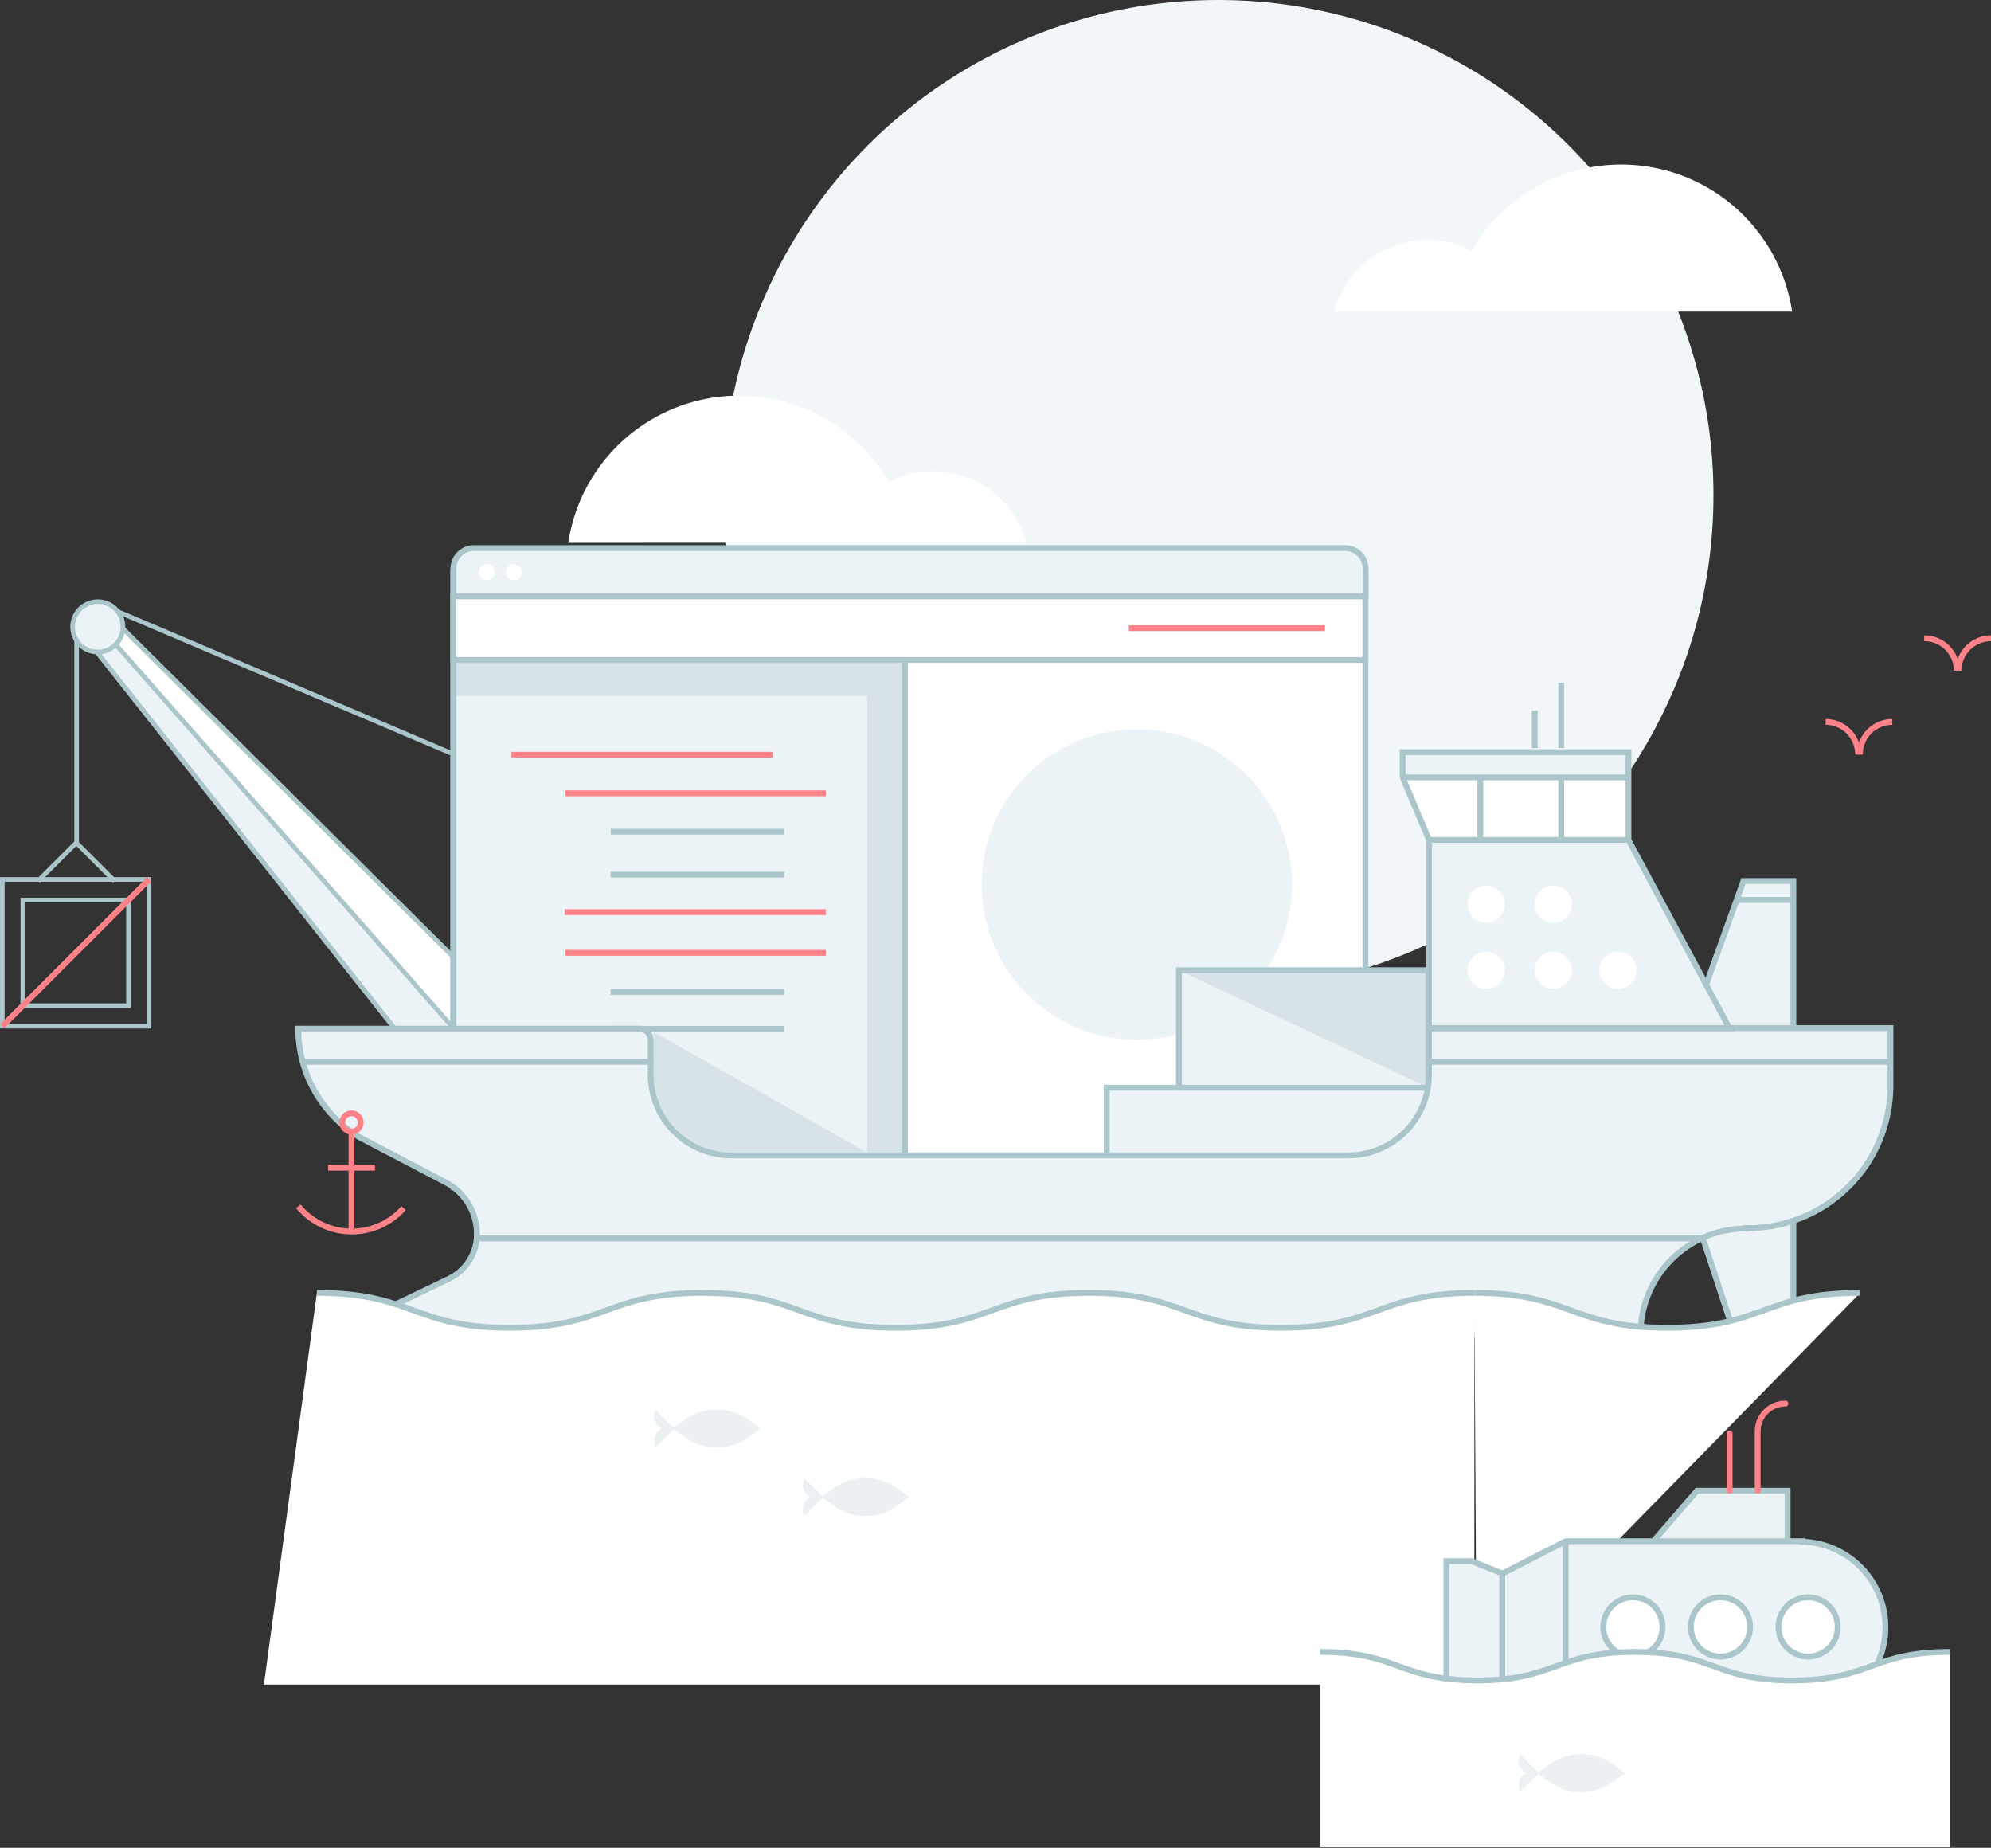 <svg viewBox="0 0 430 399" xmlns="http://www.w3.org/2000/svg"><rect x="0" y="0" width="430" height="399" fill="#333333" stroke="none"/><g fill="none" fill-rule="evenodd"><circle cx="263.11" cy="106.95" fill="#f1f6f8" r="106.95"/><path d="m122.72 117.21c2.355-15.671 14.349-28.147 29.915-31.119 15.566-2.972 31.312 4.208 39.275 17.909 5.631-2.867 12.254-3.047 18.031-.489 5.778 2.558 10.097 7.582 11.759 13.679z" fill="#fff"/><path d="m387.05 67.29c-2.362-15.668-14.358-28.138-29.922-31.105-15.565-2.967-31.307 4.215-39.268 17.915-5.631-2.867-12.254-3.047-18.031-.489s-10.097 7.582-11.759 13.679z" fill="#fff"/><g stroke="#aac6ca"><path d="m139.7 248.18-118.14-117.4-5.01 4.45 106.26 134.37h17z" fill="#fff"/><path d="m186.6 200.51-164.69-69.95"/><path d="m19.4 132.8 120.41 136.8h-17l-106.26-134.37z" fill="#ecf3f6"/><path d="m16.55 135.23v46.74"/><circle cx="21.12" cy="135.36" fill="#ecf3f6" r="5.44"/><g stroke-width="1.26"><path d="m102.32 118.89h188.18c2.425 0 4.39 1.965 4.39 4.39v126.55h-197v-126.55c-0-1.171.468-2.294 1.3-3.118.832-.824 1.959-1.282 3.13-1.272z" fill="#fff"/><path d="m195.41 126.78v123.05" fill="#fff"/><path d="m290.5 118.35h-188.18c-2.422.005-4.385 1.968-4.39 4.39v6h197v-6c0-1.171-.468-2.294-1.3-3.118s-1.959-1.282-3.13-1.272z" fill="#ecf3f6"/><path d="m97.93 128.78h97.48v127.52h-97.48z" fill="#ecf3f6"/><path d="m97.93 128.78h196.95v13.73h-196.95z" fill="#fff"/></g></g><path d="m286.15 135.65h-42.36" stroke="#ff8288" stroke-width="1.26"/><path d="m194.75 142.81h-96.19v7.45h88.72v98.61h7.45v-98.61h.02z" fill="#baccd3" opacity=".4"/><path d="m24.74 190.23-8.26-8.26-8.27 8.26" stroke="#aac6ca"/><circle cx="105.11" cy="123.57" fill="#fff" r="1.72"/><circle cx="110.99" cy="123.57" fill="#fff" r="1.72"/><g stroke-width="1.26"><path d="m110.45 162.97h56.41" stroke="#ff8288"/><path d="m121.96 171.29h56.41" stroke="#ff8288"/><path d="m121.96 196.96h56.41" stroke="#ff8288"/><path d="m121.96 205.75h56.41" stroke="#ff8288"/><path d="m131.89 179.59h37.46" stroke="#aac6ca"/><path d="m131.89 188.87h37.46" stroke="#aac6ca"/><path d="m131.89 214.19h37.46" stroke="#aac6ca"/><path d="m131.89 222.15h37.46" stroke="#aac6ca"/></g><circle cx="245.52" cy="190.99" fill="#ecf3f6" r="33.51"/><path d="m239.01 234.87h75.83v17.33h-75.83z" fill="#ecf3f6" stroke="#aac6ca" stroke-width="1.26"/><path d="m254.61 209.5h53.88v25.37h-53.88z" fill="#ecf3f6" stroke="#aac6ca" stroke-width="1.26"/><path d="m308.49 234.87v-25.37h-53.88" fill="#baccd3" opacity=".4"/><path d="m.5 189.9h31.69v31.69h-31.69z" stroke="#aac6ca"/><path d="m4.93 194.34h22.82v22.82h-22.82z" stroke="#aac6ca"/><path d="m387.32 222.08v-31.84h-10.78l-11.46 31.84z" fill="#ecf3f6" stroke="#aac6ca" stroke-width="1.26"/><path d="m308.62 222.08v-40.72l-5.68-13.51v-5.44h48.76v18.95l21.84 40.72z" fill="#ecf3f6"/><path d="m332.29 167.85h-21.3-8.05l5.68 13.51h43.08v-13.51z" fill="#fff"/><path d="m387.32 262.16v25.95l-10.78 5.9-11.49-34.95z" fill="#ecf3f6" stroke="#aac6ca" stroke-width="1.26"/><path d="m377.14 265.27c-12.614 0-22.84 10.226-22.84 22.84h-282.3l25-12c3.677-1.793 6.008-5.529 6-9.62.004-4.71-2.613-9.032-6.79-11.21l-18.49-9.67c-8.253-4.951-13.305-13.866-13.31-23.49h73.59c.67-.003 1.314.262 1.788.735s.742 1.115.742 1.785v7.36c-.011 4.638 1.826 9.09 5.104 12.372 3.278 3.282 7.728 5.123 12.366 5.118h133.2c4.63-.008 9.067-1.855 12.334-5.136 3.267-3.28 5.097-7.725 5.086-12.354v-10h99.67v12.44c.001 8.225-3.294 16.108-9.147 21.886s-13.778 8.971-22.003 8.864z" fill="#ecf3f6" stroke="#aac6ca" stroke-width="1.26"/><path d="m308.62 222.08v-40.72l-5.68-13.51v-5.44h48.76v18.95l21.84 40.72z" stroke="#aac6ca" stroke-width="1.26"/><path d="m367.51 267.4h-264.77" fill="#ecf3f6" stroke="#aac6ca" stroke-width="1.26"/><path d="m302.94 167.85h48.76" fill="#ecf3f6" stroke="#aac6ca" stroke-width="1.26"/><path d="m351.7 181.36h-43.51" fill="#ecf3f6" stroke="#aac6ca" stroke-width="1.26"/><path d="m68.44 279.18c20.83 0 20.83 7.53 41.66 7.53s20.83-7.53 41.66-7.53 20.83 7.53 41.67 7.53 20.83-7.53 41.66-7.53 20.83 7.53 41.67 7.53 20.83-7.53 41.66-7.53v84.57h-261.42z" fill="#fff"/><path d="m68.44 279.18c20.83 0 20.83 7.53 41.66 7.53s20.83-7.53 41.66-7.53 20.83 7.53 41.67 7.53 20.83-7.53 41.66-7.53 20.83 7.53 41.67 7.53 20.83-7.53 41.66-7.53" stroke="#aac6ca" stroke-width="1.26"/><path d="m401.75 279.18c-20.83 0-20.83 7.53-41.67 7.53s-20.83-7.53-41.66-7.53l.49 84.57" fill="#fff"/><path d="m401.75 279.18c-20.83 0-20.83 7.53-41.67 7.53s-20.83-7.53-41.66-7.53" stroke="#aac6ca" stroke-width="1.26"/><path d="m319.7 167.85v13.51" fill="#ecf3f6" stroke="#aac6ca" stroke-width="1.26"/><path d="m337.19 167.85v13.51" fill="#ecf3f6" stroke="#aac6ca" stroke-width="1.26"/><path d="m308.19 229.28h100.1" fill="#ecf3f6" stroke="#aac6ca" stroke-width="1.26"/><path d="m65.44 229.28h75.08" fill="#ecf3f6" stroke="#aac6ca" stroke-width="1.26"/><circle cx="320.96" cy="195.25" fill="#fff" r="4.01"/><circle cx="335.47" cy="195.25" fill="#fff" r="4.01"/><circle cx="320.96" cy="209.5" fill="#fff" r="4.01"/><circle cx="335.47" cy="209.5" fill="#fff" r="4.01"/><circle cx="349.42" cy="209.5" fill="#fff" r="4.01"/><path d="m337.19 161.51v-14.08" fill="#ecf3f6" stroke="#aac6ca" stroke-width="1.26"/><path d="m331.46 161.51v-8.05" fill="#ecf3f6" stroke="#aac6ca" stroke-width="1.26"/><path d="m375.2 194.33h12.12" fill="#ecf3f6" stroke="#aac6ca" stroke-width="1.26"/><path d="m174.26 322.71c.219.215.469.397.74.54-.271.143-.521.325-.74.54-.922.921-1.144 2.331-.55 3.49l3.9-3.91 2.22 1.65c4.21 3.123 9.969 3.114 14.17-.02l2.38-1.77-2.38-1.75c-4.201-3.119-9.949-3.119-14.15 0l-2.22 1.65-3.9-3.9c-.594 1.153-.38 2.556.53 3.48z" fill="#baccd3" opacity=".3"/><path d="m142.15 307.93c.22.221.473.407.75.55-.279.136-.532.319-.75.54-.917.919-1.139 2.323-.55 3.48l3.9-3.9 2.22 1.65c4.204 3.109 9.946 3.109 14.15 0l2.39-1.77-2.39-1.77c-4.201-3.119-9.949-3.119-14.15 0l-2.22 1.64-3.9-3.9c-.589 1.157-.367 2.561.55 3.48z" fill="#baccd3" opacity=".3"/><g stroke-width="1.26"><g stroke="#ff8288"><path d="m394.29 155.88c1.865-0 3.653.744 4.968 2.068 1.314 1.324 2.046 3.117 2.032 4.982"/><path d="m408.68 155.88c-1.865-0-3.653.744-4.968 2.068-1.314 1.324-2.046 3.117-2.032 4.982"/><path d="m415.57 137.82c1.865-.013 3.659.718 4.982 2.032 1.324 1.314 2.068 3.102 2.068 4.968"/><path d="m430 137.82c-3.866 0-7 3.134-7 7"/><circle cx="75.91" cy="242.38" r="1.99"/><path d="m75.91 244.49v21.43"/><path d="m80.98 252.14h-10.13"/><path d="m64.44 260.48c2.781 3.376 6.902 5.364 11.275 5.439 4.373.075 8.56-1.77 11.455-5.049"/><path d="m32.19 189.9-31.69 31.69"/></g><path d="m357.09 332.8 9.42-10.91h19.56v10.91" fill="#ecf3f6" stroke="#aac6ca"/><path d="m373.55 321.89v-12.37" stroke="#ff8288" stroke-linecap="round"/><path d="m379.61 321.89v-12.82c0-3.314 2.686-6 6-6" stroke="#ff8288" stroke-linecap="round"/><g stroke="#aac6ca"><path d="m389.3 332.8h-51.17l-13.68 7v23.1l13.68 7h51.17c9.981-.328 17.902-8.514 17.902-18.5s-7.921-18.172-17.902-18.5z" fill="#ecf3f6"/><path d="m317.85 337.11h-5.48v28.4h5.48l6.6-2.65v-8.05-7-8.05z" fill="#ecf3f6"/><circle cx="390.5" cy="351.31" fill="#fff" r="6.4"/><circle cx="371.58" cy="351.31" fill="#fff" r="6.4"/><circle cx="352.66" cy="351.31" fill="#fff" r="6.4"/><path d="m338.13 332.8v37.02"/></g></g><path d="m285.09 356.71c17 0 17 6.14 34 6.14s17-6.14 34-6.14 17 6.14 34 6.14 17-6.14 34-6.14v42.16h-136z" fill="#fff"/><path d="m285.09 356.71c17 0 17 6.14 34 6.14s17-6.14 34-6.14 17 6.14 34 6.14 17-6.14 34-6.14" stroke="#aac6ca" stroke-width="1.26"/><path d="m328.86 382.32c.221.212.47.394.74.54-.27.146-.519.328-.74.54-.917.919-1.139 2.323-.55 3.48l3.9-3.9 2.22 1.65c4.201 3.119 9.949 3.119 14.15 0l2.38-1.77-2.38-1.77c-4.201-3.119-9.949-3.119-14.15 0l-2.22 1.65-3.9-3.91c-.594 1.159-.372 2.569.55 3.49z" fill="#baccd3" opacity=".3"/><path d="m141.22 222.85 46.06 26h-29.19c-4.612-.004-9.026-1.869-12.244-5.173-3.217-3.304-4.965-7.767-4.846-12.377z" fill="#baccd3" opacity=".4"/></g></svg>